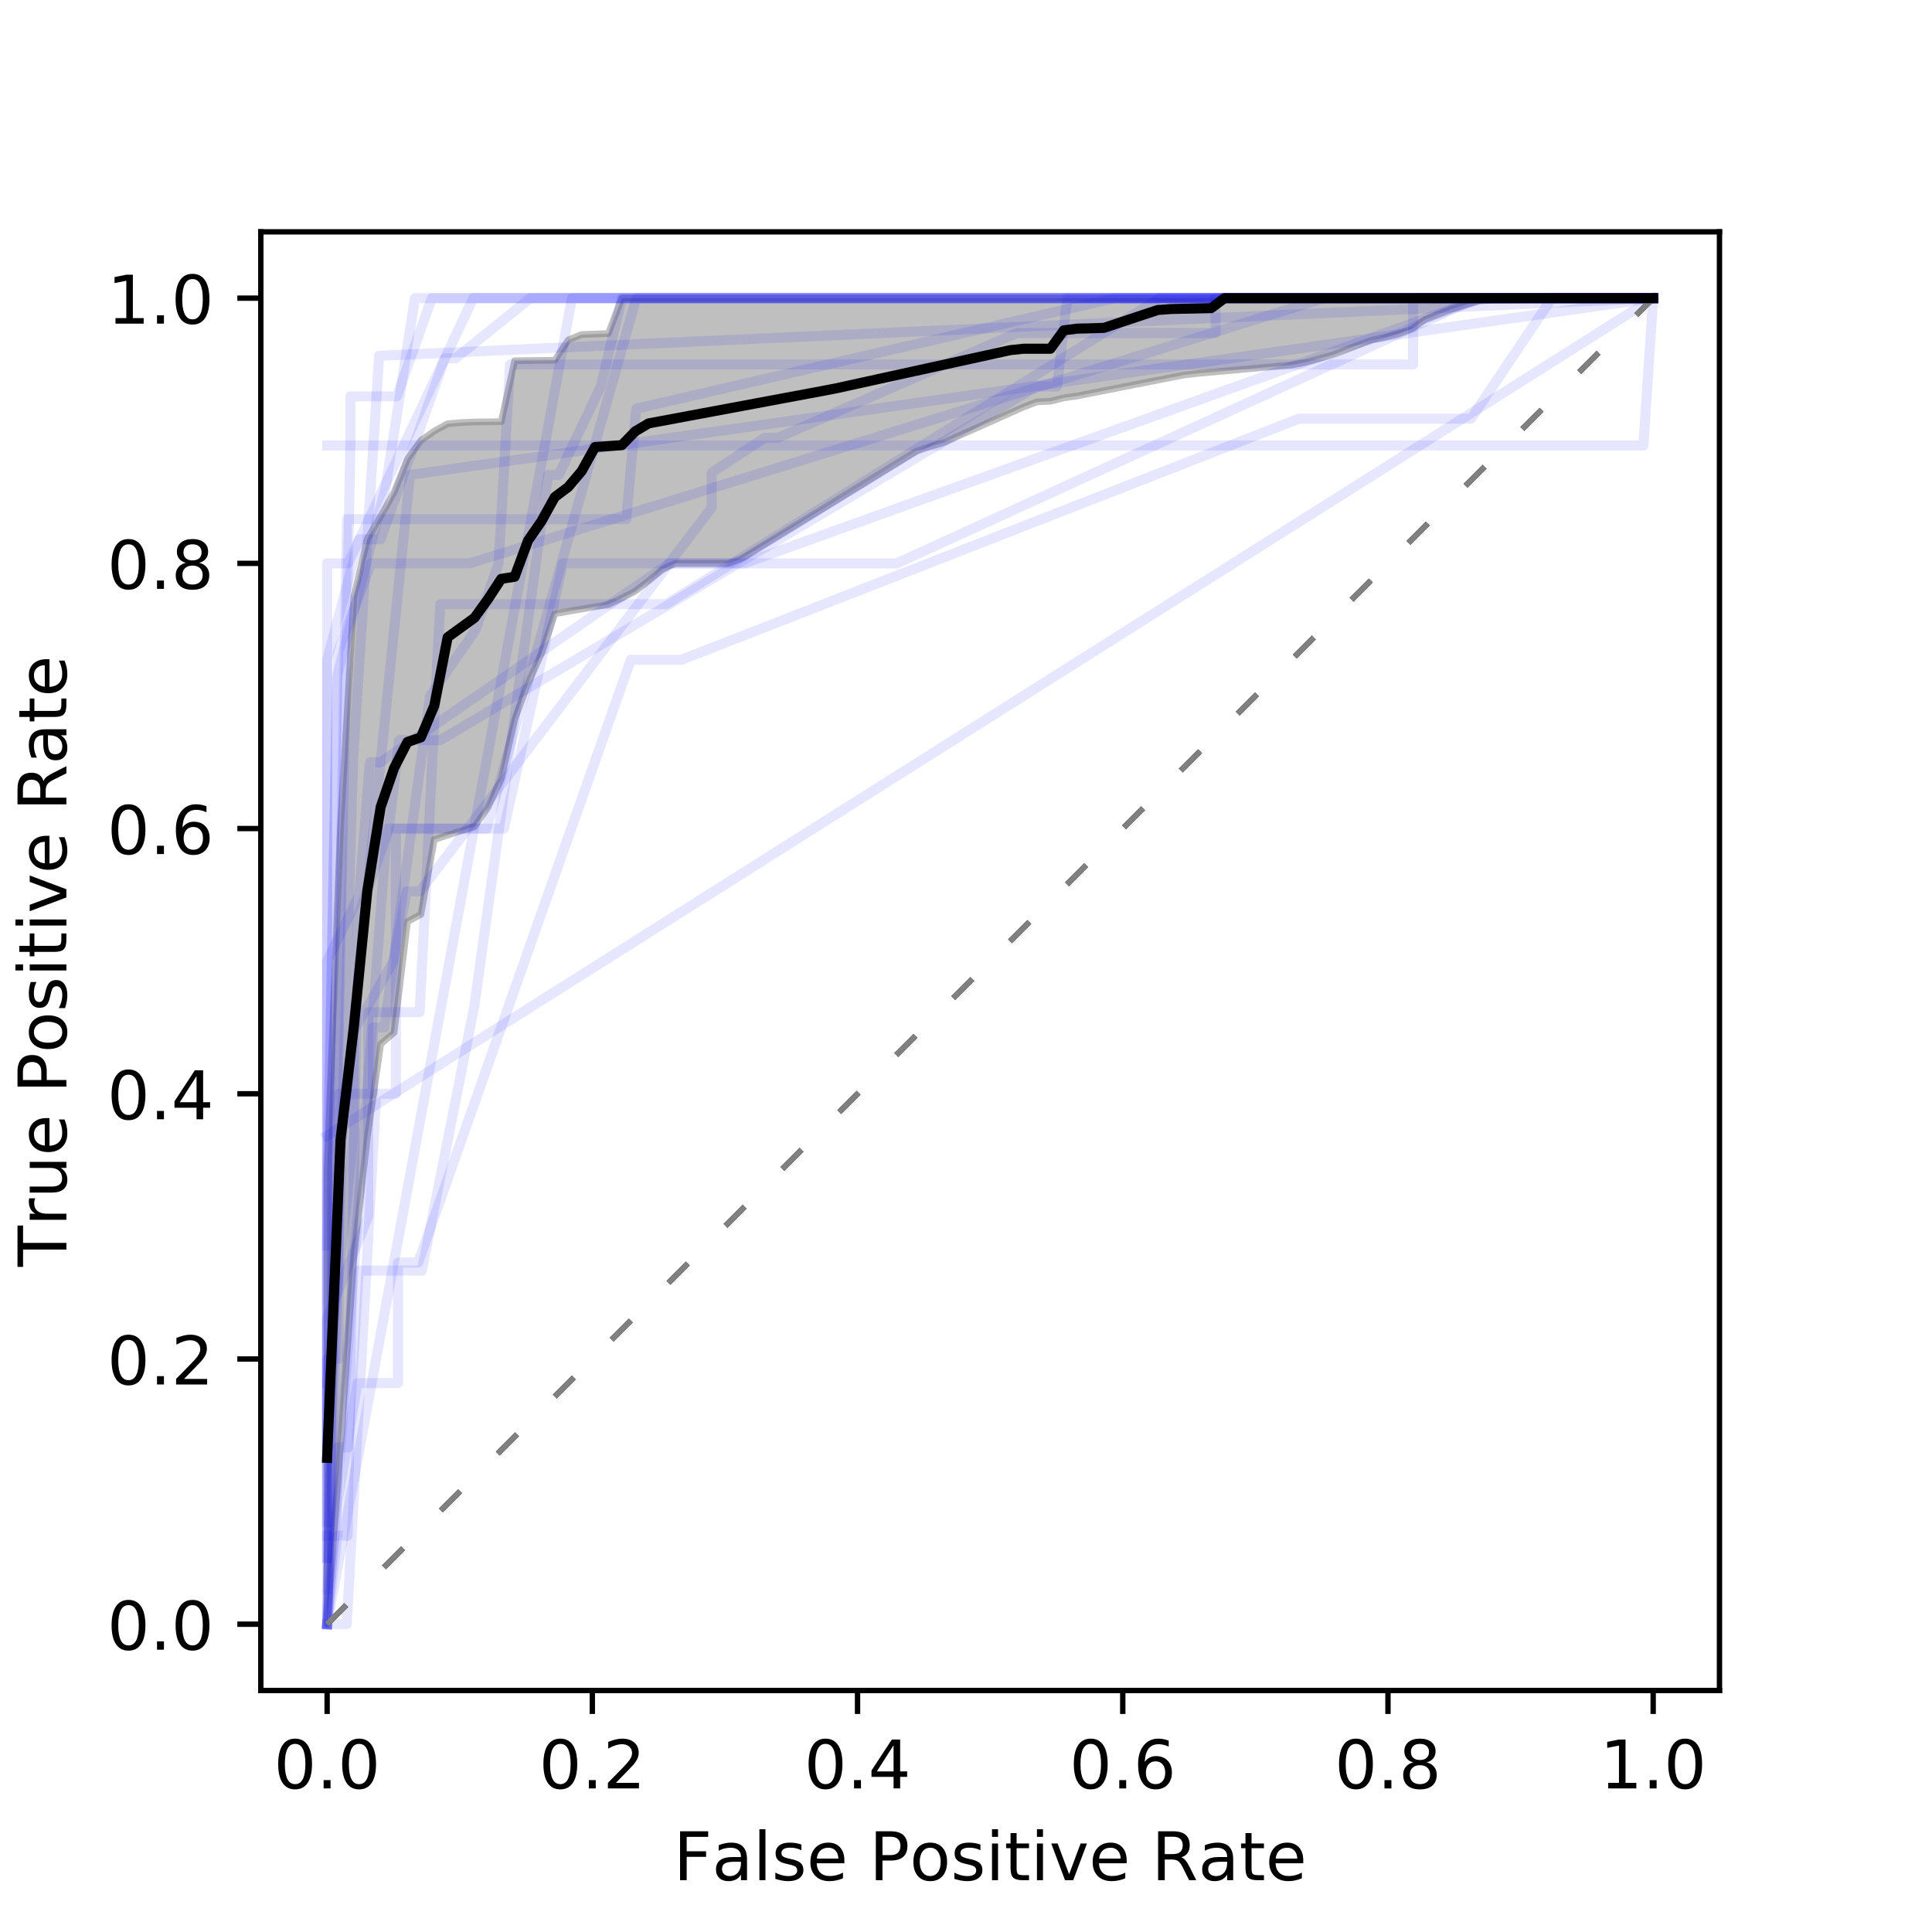 <?xml version="1.0" encoding="utf-8" standalone="no"?>
<!DOCTYPE svg PUBLIC "-//W3C//DTD SVG 1.1//EN"
  "http://www.w3.org/Graphics/SVG/1.1/DTD/svg11.dtd">
<!-- Created with matplotlib (http://matplotlib.org/) -->
<svg height="288pt" version="1.1" viewBox="0 0 288 288" width="288pt" xmlns="http://www.w3.org/2000/svg" xmlns:xlink="http://www.w3.org/1999/xlink">
 <defs>
  <style type="text/css">
*{stroke-linecap:butt;stroke-linejoin:round;}
  </style>
 </defs>
 <g id="figure_1">
  <g id="patch_1">
   <path d="M 0 288 
L 288 288 
L 288 0 
L 0 0 
z
" style="fill:#ffffff;"/>
  </g>
  <g id="axes_1">
   <g id="patch_2">
    <path d="M 38.88 252 
L 256.32 252 
L 256.32 34.56 
L 38.88 34.56 
z
" style="fill:#ffffff;"/>
   </g>
   <g id="PolyCollection_1">
    <defs>
     <path d="M 48.764 -113.509 
L 48.764 -45.884 
L 50.76 -72.39 
L 52.757 -100.804 
L 54.754 -118.46 
L 56.75 -132.365 
L 58.747 -134.092 
L 60.744 -150.622 
L 62.74 -151.682 
L 64.737 -162.849 
L 66.734 -163.506 
L 68.731 -164.163 
L 70.727 -164.762 
L 72.724 -167.614 
L 74.721 -171.924 
L 76.717 -180.767 
L 78.714 -186.136 
L 80.711 -190.577 
L 82.707 -196.521 
L 84.704 -196.864 
L 86.701 -197.208 
L 88.698 -197.552 
L 90.694 -197.896 
L 92.691 -198.841 
L 94.688 -199.872 
L 96.684 -201.412 
L 98.681 -203.1 
L 100.678 -204.022 
L 102.674 -204.022 
L 104.671 -204.022 
L 106.668 -204.022 
L 108.664 -204.022 
L 110.661 -204.82 
L 112.658 -206.045 
L 114.655 -207.269 
L 116.651 -208.494 
L 118.648 -209.719 
L 120.645 -210.944 
L 122.641 -212.169 
L 124.638 -213.393 
L 126.635 -214.618 
L 128.631 -215.843 
L 130.628 -217.068 
L 132.625 -218.293 
L 134.621 -219.518 
L 136.618 -220.742 
L 138.615 -221.434 
L 140.612 -222.006 
L 142.608 -222.894 
L 144.605 -223.782 
L 146.602 -224.67 
L 148.598 -225.559 
L 150.595 -226.447 
L 152.592 -227.335 
L 154.588 -228.097 
L 156.585 -228.182 
L 158.582 -228.694 
L 160.579 -228.975 
L 162.575 -229.368 
L 164.572 -229.76 
L 166.569 -230.152 
L 168.565 -230.545 
L 170.562 -230.937 
L 172.559 -231.33 
L 174.555 -231.722 
L 176.552 -232.114 
L 178.549 -232.335 
L 180.545 -232.515 
L 182.542 -232.694 
L 184.539 -232.874 
L 186.536 -233.053 
L 188.532 -233.233 
L 190.529 -233.412 
L 192.526 -233.591 
L 194.522 -233.967 
L 196.519 -234.505 
L 198.516 -235.047 
L 200.512 -235.814 
L 202.509 -236.58 
L 204.506 -237.302 
L 206.502 -237.743 
L 208.499 -238.233 
L 210.496 -238.989 
L 212.493 -240.414 
L 214.489 -241.18 
L 216.486 -241.947 
L 218.483 -242.58 
L 220.479 -243.141 
L 222.476 -243.285 
L 224.473 -243.308 
L 226.469 -243.33 
L 228.466 -243.353 
L 230.463 -243.376 
L 232.46 -243.556 
L 234.456 -243.556 
L 236.453 -243.556 
L 238.45 -243.556 
L 240.446 -243.556 
L 242.443 -243.556 
L 244.44 -243.556 
L 246.436 -243.556 
L 246.436 -243.556 
L 246.436 -243.556 
L 244.44 -243.556 
L 242.443 -243.556 
L 240.446 -243.556 
L 238.45 -243.556 
L 236.453 -243.556 
L 234.456 -243.556 
L 232.46 -243.556 
L 230.463 -243.556 
L 228.466 -243.556 
L 226.469 -243.556 
L 224.473 -243.556 
L 222.476 -243.556 
L 220.479 -243.556 
L 218.483 -243.556 
L 216.486 -243.556 
L 214.489 -243.556 
L 212.493 -243.556 
L 210.496 -243.556 
L 208.499 -243.556 
L 206.502 -243.556 
L 204.506 -243.556 
L 202.509 -243.556 
L 200.512 -243.556 
L 198.516 -243.556 
L 196.519 -243.556 
L 194.522 -243.556 
L 192.526 -243.556 
L 190.529 -243.556 
L 188.532 -243.556 
L 186.536 -243.556 
L 184.539 -243.556 
L 182.542 -243.556 
L 180.545 -243.556 
L 178.549 -243.556 
L 176.552 -243.556 
L 174.555 -243.556 
L 172.559 -243.556 
L 170.562 -243.556 
L 168.565 -243.556 
L 166.569 -243.556 
L 164.572 -243.556 
L 162.575 -243.556 
L 160.579 -243.556 
L 158.582 -243.556 
L 156.585 -243.556 
L 154.588 -243.556 
L 152.592 -243.556 
L 150.595 -243.556 
L 148.598 -243.556 
L 146.602 -243.556 
L 144.605 -243.556 
L 142.608 -243.556 
L 140.612 -243.556 
L 138.615 -243.556 
L 136.618 -243.556 
L 134.621 -243.556 
L 132.625 -243.556 
L 130.628 -243.556 
L 128.631 -243.556 
L 126.635 -243.556 
L 124.638 -243.556 
L 122.641 -243.556 
L 120.645 -243.556 
L 118.648 -243.556 
L 116.651 -243.556 
L 114.655 -243.556 
L 112.658 -243.556 
L 110.661 -243.556 
L 108.664 -243.556 
L 106.668 -243.556 
L 104.671 -243.556 
L 102.674 -243.556 
L 100.678 -243.556 
L 98.681 -243.556 
L 96.684 -243.556 
L 94.688 -243.556 
L 92.691 -243.556 
L 90.694 -238.271 
L 88.698 -238.203 
L 86.701 -238.135 
L 84.704 -237.318 
L 82.707 -234.291 
L 80.711 -234.269 
L 78.714 -234.246 
L 76.717 -234.224 
L 74.721 -225.141 
L 72.724 -225.118 
L 70.727 -225.096 
L 68.731 -225.006 
L 66.734 -224.837 
L 64.737 -223.737 
L 62.74 -222.33 
L 60.744 -219.585 
L 58.747 -214.607 
L 56.75 -211.074 
L 54.754 -207.616 
L 52.757 -199.054 
L 50.76 -164.698 
L 48.764 -113.509 
z
" id="m5491e2207c" style="stroke:#808080;stroke-opacity:0.5;"/>
    </defs>
    <g clip-path="url(#p8bff5194d4)">
     <use style="fill:#808080;fill-opacity:0.5;stroke:#808080;stroke-opacity:0.5;" x="0" xlink:href="#m5491e2207c" y="288"/>
    </g>
   </g>
   <g id="matplotlib.axis_1">
    <g id="xtick_1">
     <g id="line2d_1">
      <defs>
       <path d="M 0 0 
L 0 3.5 
" id="m0f62bd0a2a" style="stroke:#000000;stroke-width:0.8;"/>
      </defs>
      <g>
       <use style="stroke:#000000;stroke-width:0.8;" x="48.764" xlink:href="#m0f62bd0a2a" y="252"/>
      </g>
     </g>
     <g id="text_1">
      <!-- 0.0 -->
      <defs>
       <path d="M 31.781 66.406 
Q 24.172 66.406 20.328 58.906 
Q 16.5 51.422 16.5 36.375 
Q 16.5 21.391 20.328 13.891 
Q 24.172 6.391 31.781 6.391 
Q 39.453 6.391 43.281 13.891 
Q 47.125 21.391 47.125 36.375 
Q 47.125 51.422 43.281 58.906 
Q 39.453 66.406 31.781 66.406 
z
M 31.781 74.219 
Q 44.047 74.219 50.516 64.516 
Q 56.984 54.828 56.984 36.375 
Q 56.984 17.969 50.516 8.266 
Q 44.047 -1.422 31.781 -1.422 
Q 19.531 -1.422 13.062 8.266 
Q 6.594 17.969 6.594 36.375 
Q 6.594 54.828 13.062 64.516 
Q 19.531 74.219 31.781 74.219 
z
" id="DejaVuSans-30"/>
       <path d="M 10.688 12.406 
L 21 12.406 
L 21 0 
L 10.688 0 
z
" id="DejaVuSans-2e"/>
      </defs>
      <g transform="translate(40.812 266.598)scale(0.1 -0.1)">
       <use xlink:href="#DejaVuSans-30"/>
       <use x="63.623" xlink:href="#DejaVuSans-2e"/>
       <use x="95.41" xlink:href="#DejaVuSans-30"/>
      </g>
     </g>
    </g>
    <g id="xtick_2">
     <g id="line2d_2">
      <g>
       <use style="stroke:#000000;stroke-width:0.8;" x="88.298" xlink:href="#m0f62bd0a2a" y="252"/>
      </g>
     </g>
     <g id="text_2">
      <!-- 0.2 -->
      <defs>
       <path d="M 19.188 8.297 
L 53.609 8.297 
L 53.609 0 
L 7.328 0 
L 7.328 8.297 
Q 12.938 14.109 22.625 23.891 
Q 32.328 33.688 34.812 36.531 
Q 39.547 41.844 41.422 45.531 
Q 43.312 49.219 43.312 52.781 
Q 43.312 58.594 39.234 62.25 
Q 35.156 65.922 28.609 65.922 
Q 23.969 65.922 18.812 64.312 
Q 13.672 62.703 7.812 59.422 
L 7.812 69.391 
Q 13.766 71.781 18.938 73 
Q 24.125 74.219 28.422 74.219 
Q 39.75 74.219 46.484 68.547 
Q 53.219 62.891 53.219 53.422 
Q 53.219 48.922 51.531 44.891 
Q 49.859 40.875 45.406 35.406 
Q 44.188 33.984 37.641 27.219 
Q 31.109 20.453 19.188 8.297 
z
" id="DejaVuSans-32"/>
      </defs>
      <g transform="translate(80.347 266.598)scale(0.1 -0.1)">
       <use xlink:href="#DejaVuSans-30"/>
       <use x="63.623" xlink:href="#DejaVuSans-2e"/>
       <use x="95.41" xlink:href="#DejaVuSans-32"/>
      </g>
     </g>
    </g>
    <g id="xtick_3">
     <g id="line2d_3">
      <g>
       <use style="stroke:#000000;stroke-width:0.8;" x="127.833" xlink:href="#m0f62bd0a2a" y="252"/>
      </g>
     </g>
     <g id="text_3">
      <!-- 0.4 -->
      <defs>
       <path d="M 37.797 64.312 
L 12.891 25.391 
L 37.797 25.391 
z
M 35.203 72.906 
L 47.609 72.906 
L 47.609 25.391 
L 58.016 25.391 
L 58.016 17.188 
L 47.609 17.188 
L 47.609 0 
L 37.797 0 
L 37.797 17.188 
L 4.891 17.188 
L 4.891 26.703 
z
" id="DejaVuSans-34"/>
      </defs>
      <g transform="translate(119.881 266.598)scale(0.1 -0.1)">
       <use xlink:href="#DejaVuSans-30"/>
       <use x="63.623" xlink:href="#DejaVuSans-2e"/>
       <use x="95.41" xlink:href="#DejaVuSans-34"/>
      </g>
     </g>
    </g>
    <g id="xtick_4">
     <g id="line2d_4">
      <g>
       <use style="stroke:#000000;stroke-width:0.8;" x="167.367" xlink:href="#m0f62bd0a2a" y="252"/>
      </g>
     </g>
     <g id="text_4">
      <!-- 0.6 -->
      <defs>
       <path d="M 33.016 40.375 
Q 26.375 40.375 22.484 35.828 
Q 18.609 31.297 18.609 23.391 
Q 18.609 15.531 22.484 10.953 
Q 26.375 6.391 33.016 6.391 
Q 39.656 6.391 43.531 10.953 
Q 47.406 15.531 47.406 23.391 
Q 47.406 31.297 43.531 35.828 
Q 39.656 40.375 33.016 40.375 
z
M 52.594 71.297 
L 52.594 62.312 
Q 48.875 64.062 45.094 64.984 
Q 41.312 65.922 37.594 65.922 
Q 27.828 65.922 22.672 59.328 
Q 17.531 52.734 16.797 39.406 
Q 19.672 43.656 24.016 45.922 
Q 28.375 48.188 33.594 48.188 
Q 44.578 48.188 50.953 41.516 
Q 57.328 34.859 57.328 23.391 
Q 57.328 12.156 50.688 5.359 
Q 44.047 -1.422 33.016 -1.422 
Q 20.359 -1.422 13.672 8.266 
Q 6.984 17.969 6.984 36.375 
Q 6.984 53.656 15.188 63.938 
Q 23.391 74.219 37.203 74.219 
Q 40.922 74.219 44.703 73.484 
Q 48.484 72.75 52.594 71.297 
z
" id="DejaVuSans-36"/>
      </defs>
      <g transform="translate(159.416 266.598)scale(0.1 -0.1)">
       <use xlink:href="#DejaVuSans-30"/>
       <use x="63.623" xlink:href="#DejaVuSans-2e"/>
       <use x="95.41" xlink:href="#DejaVuSans-36"/>
      </g>
     </g>
    </g>
    <g id="xtick_5">
     <g id="line2d_5">
      <g>
       <use style="stroke:#000000;stroke-width:0.8;" x="206.902" xlink:href="#m0f62bd0a2a" y="252"/>
      </g>
     </g>
     <g id="text_5">
      <!-- 0.8 -->
      <defs>
       <path d="M 31.781 34.625 
Q 24.75 34.625 20.719 30.859 
Q 16.703 27.094 16.703 20.516 
Q 16.703 13.922 20.719 10.156 
Q 24.75 6.391 31.781 6.391 
Q 38.812 6.391 42.859 10.172 
Q 46.922 13.969 46.922 20.516 
Q 46.922 27.094 42.891 30.859 
Q 38.875 34.625 31.781 34.625 
z
M 21.922 38.812 
Q 15.578 40.375 12.031 44.719 
Q 8.5 49.078 8.5 55.328 
Q 8.5 64.062 14.719 69.141 
Q 20.953 74.219 31.781 74.219 
Q 42.672 74.219 48.875 69.141 
Q 55.078 64.062 55.078 55.328 
Q 55.078 49.078 51.531 44.719 
Q 48 40.375 41.703 38.812 
Q 48.828 37.156 52.797 32.312 
Q 56.781 27.484 56.781 20.516 
Q 56.781 9.906 50.312 4.234 
Q 43.844 -1.422 31.781 -1.422 
Q 19.734 -1.422 13.25 4.234 
Q 6.781 9.906 6.781 20.516 
Q 6.781 27.484 10.781 32.312 
Q 14.797 37.156 21.922 38.812 
z
M 18.312 54.391 
Q 18.312 48.734 21.844 45.562 
Q 25.391 42.391 31.781 42.391 
Q 38.141 42.391 41.719 45.562 
Q 45.312 48.734 45.312 54.391 
Q 45.312 60.062 41.719 63.234 
Q 38.141 66.406 31.781 66.406 
Q 25.391 66.406 21.844 63.234 
Q 18.312 60.062 18.312 54.391 
z
" id="DejaVuSans-38"/>
      </defs>
      <g transform="translate(198.95 266.598)scale(0.1 -0.1)">
       <use xlink:href="#DejaVuSans-30"/>
       <use x="63.623" xlink:href="#DejaVuSans-2e"/>
       <use x="95.41" xlink:href="#DejaVuSans-38"/>
      </g>
     </g>
    </g>
    <g id="xtick_6">
     <g id="line2d_6">
      <g>
       <use style="stroke:#000000;stroke-width:0.8;" x="246.436" xlink:href="#m0f62bd0a2a" y="252"/>
      </g>
     </g>
     <g id="text_6">
      <!-- 1.0 -->
      <defs>
       <path d="M 12.406 8.297 
L 28.516 8.297 
L 28.516 63.922 
L 10.984 60.406 
L 10.984 69.391 
L 28.422 72.906 
L 38.281 72.906 
L 38.281 8.297 
L 54.391 8.297 
L 54.391 0 
L 12.406 0 
z
" id="DejaVuSans-31"/>
      </defs>
      <g transform="translate(238.485 266.598)scale(0.1 -0.1)">
       <use xlink:href="#DejaVuSans-31"/>
       <use x="63.623" xlink:href="#DejaVuSans-2e"/>
       <use x="95.41" xlink:href="#DejaVuSans-30"/>
      </g>
     </g>
    </g>
    <g id="text_7">
     <!-- False Positive Rate -->
     <defs>
      <path d="M 9.812 72.906 
L 51.703 72.906 
L 51.703 64.594 
L 19.672 64.594 
L 19.672 43.109 
L 48.578 43.109 
L 48.578 34.812 
L 19.672 34.812 
L 19.672 0 
L 9.812 0 
z
" id="DejaVuSans-46"/>
      <path d="M 34.281 27.484 
Q 23.391 27.484 19.188 25 
Q 14.984 22.516 14.984 16.5 
Q 14.984 11.719 18.141 8.906 
Q 21.297 6.109 26.703 6.109 
Q 34.188 6.109 38.703 11.406 
Q 43.219 16.703 43.219 25.484 
L 43.219 27.484 
z
M 52.203 31.203 
L 52.203 0 
L 43.219 0 
L 43.219 8.297 
Q 40.141 3.328 35.547 0.953 
Q 30.953 -1.422 24.312 -1.422 
Q 15.922 -1.422 10.953 3.297 
Q 6 8.016 6 15.922 
Q 6 25.141 12.172 29.828 
Q 18.359 34.516 30.609 34.516 
L 43.219 34.516 
L 43.219 35.406 
Q 43.219 41.609 39.141 45 
Q 35.062 48.391 27.688 48.391 
Q 23 48.391 18.547 47.266 
Q 14.109 46.141 10.016 43.891 
L 10.016 52.203 
Q 14.938 54.109 19.578 55.047 
Q 24.219 56 28.609 56 
Q 40.484 56 46.344 49.844 
Q 52.203 43.703 52.203 31.203 
z
" id="DejaVuSans-61"/>
      <path d="M 9.422 75.984 
L 18.406 75.984 
L 18.406 0 
L 9.422 0 
z
" id="DejaVuSans-6c"/>
      <path d="M 44.281 53.078 
L 44.281 44.578 
Q 40.484 46.531 36.375 47.5 
Q 32.281 48.484 27.875 48.484 
Q 21.188 48.484 17.844 46.438 
Q 14.5 44.391 14.5 40.281 
Q 14.5 37.156 16.891 35.375 
Q 19.281 33.594 26.516 31.984 
L 29.594 31.297 
Q 39.156 29.25 43.188 25.516 
Q 47.219 21.781 47.219 15.094 
Q 47.219 7.469 41.188 3.016 
Q 35.156 -1.422 24.609 -1.422 
Q 20.219 -1.422 15.453 -0.562 
Q 10.688 0.297 5.422 2 
L 5.422 11.281 
Q 10.406 8.688 15.234 7.391 
Q 20.062 6.109 24.812 6.109 
Q 31.156 6.109 34.562 8.281 
Q 37.984 10.453 37.984 14.406 
Q 37.984 18.062 35.516 20.016 
Q 33.062 21.969 24.703 23.781 
L 21.578 24.516 
Q 13.234 26.266 9.516 29.906 
Q 5.812 33.547 5.812 39.891 
Q 5.812 47.609 11.281 51.797 
Q 16.75 56 26.812 56 
Q 31.781 56 36.172 55.266 
Q 40.578 54.547 44.281 53.078 
z
" id="DejaVuSans-73"/>
      <path d="M 56.203 29.594 
L 56.203 25.203 
L 14.891 25.203 
Q 15.484 15.922 20.484 11.062 
Q 25.484 6.203 34.422 6.203 
Q 39.594 6.203 44.453 7.469 
Q 49.312 8.734 54.109 11.281 
L 54.109 2.781 
Q 49.266 0.734 44.188 -0.344 
Q 39.109 -1.422 33.891 -1.422 
Q 20.797 -1.422 13.156 6.188 
Q 5.516 13.812 5.516 26.812 
Q 5.516 40.234 12.766 48.109 
Q 20.016 56 32.328 56 
Q 43.359 56 49.781 48.891 
Q 56.203 41.797 56.203 29.594 
z
M 47.219 32.234 
Q 47.125 39.594 43.094 43.984 
Q 39.062 48.391 32.422 48.391 
Q 24.906 48.391 20.391 44.141 
Q 15.875 39.891 15.188 32.172 
z
" id="DejaVuSans-65"/>
      <path id="DejaVuSans-20"/>
      <path d="M 19.672 64.797 
L 19.672 37.406 
L 32.078 37.406 
Q 38.969 37.406 42.719 40.969 
Q 46.484 44.531 46.484 51.125 
Q 46.484 57.672 42.719 61.234 
Q 38.969 64.797 32.078 64.797 
z
M 9.812 72.906 
L 32.078 72.906 
Q 44.344 72.906 50.609 67.359 
Q 56.891 61.812 56.891 51.125 
Q 56.891 40.328 50.609 34.812 
Q 44.344 29.297 32.078 29.297 
L 19.672 29.297 
L 19.672 0 
L 9.812 0 
z
" id="DejaVuSans-50"/>
      <path d="M 30.609 48.391 
Q 23.391 48.391 19.188 42.75 
Q 14.984 37.109 14.984 27.297 
Q 14.984 17.484 19.156 11.844 
Q 23.344 6.203 30.609 6.203 
Q 37.797 6.203 41.984 11.859 
Q 46.188 17.531 46.188 27.297 
Q 46.188 37.016 41.984 42.703 
Q 37.797 48.391 30.609 48.391 
z
M 30.609 56 
Q 42.328 56 49.016 48.375 
Q 55.719 40.766 55.719 27.297 
Q 55.719 13.875 49.016 6.219 
Q 42.328 -1.422 30.609 -1.422 
Q 18.844 -1.422 12.172 6.219 
Q 5.516 13.875 5.516 27.297 
Q 5.516 40.766 12.172 48.375 
Q 18.844 56 30.609 56 
z
" id="DejaVuSans-6f"/>
      <path d="M 9.422 54.688 
L 18.406 54.688 
L 18.406 0 
L 9.422 0 
z
M 9.422 75.984 
L 18.406 75.984 
L 18.406 64.594 
L 9.422 64.594 
z
" id="DejaVuSans-69"/>
      <path d="M 18.312 70.219 
L 18.312 54.688 
L 36.812 54.688 
L 36.812 47.703 
L 18.312 47.703 
L 18.312 18.016 
Q 18.312 11.328 20.141 9.422 
Q 21.969 7.516 27.594 7.516 
L 36.812 7.516 
L 36.812 0 
L 27.594 0 
Q 17.188 0 13.234 3.875 
Q 9.281 7.766 9.281 18.016 
L 9.281 47.703 
L 2.688 47.703 
L 2.688 54.688 
L 9.281 54.688 
L 9.281 70.219 
z
" id="DejaVuSans-74"/>
      <path d="M 2.984 54.688 
L 12.5 54.688 
L 29.594 8.797 
L 46.688 54.688 
L 56.203 54.688 
L 35.688 0 
L 23.484 0 
z
" id="DejaVuSans-76"/>
      <path d="M 44.391 34.188 
Q 47.562 33.109 50.562 29.594 
Q 53.562 26.078 56.594 19.922 
L 66.609 0 
L 56 0 
L 46.688 18.703 
Q 43.062 26.031 39.672 28.422 
Q 36.281 30.812 30.422 30.812 
L 19.672 30.812 
L 19.672 0 
L 9.812 0 
L 9.812 72.906 
L 32.078 72.906 
Q 44.578 72.906 50.734 67.672 
Q 56.891 62.453 56.891 51.906 
Q 56.891 45.016 53.688 40.469 
Q 50.484 35.938 44.391 34.188 
z
M 19.672 64.797 
L 19.672 38.922 
L 32.078 38.922 
Q 39.203 38.922 42.844 42.219 
Q 46.484 45.516 46.484 51.906 
Q 46.484 58.297 42.844 61.547 
Q 39.203 64.797 32.078 64.797 
z
" id="DejaVuSans-52"/>
     </defs>
     <g transform="translate(100.395 280.277)scale(0.1 -0.1)">
      <use xlink:href="#DejaVuSans-46"/>
      <use x="57.379" xlink:href="#DejaVuSans-61"/>
      <use x="118.658" xlink:href="#DejaVuSans-6c"/>
      <use x="146.441" xlink:href="#DejaVuSans-73"/>
      <use x="198.541" xlink:href="#DejaVuSans-65"/>
      <use x="260.064" xlink:href="#DejaVuSans-20"/>
      <use x="291.852" xlink:href="#DejaVuSans-50"/>
      <use x="352.107" xlink:href="#DejaVuSans-6f"/>
      <use x="413.289" xlink:href="#DejaVuSans-73"/>
      <use x="465.389" xlink:href="#DejaVuSans-69"/>
      <use x="493.172" xlink:href="#DejaVuSans-74"/>
      <use x="532.381" xlink:href="#DejaVuSans-69"/>
      <use x="560.164" xlink:href="#DejaVuSans-76"/>
      <use x="619.344" xlink:href="#DejaVuSans-65"/>
      <use x="680.867" xlink:href="#DejaVuSans-20"/>
      <use x="712.654" xlink:href="#DejaVuSans-52"/>
      <use x="782.105" xlink:href="#DejaVuSans-61"/>
      <use x="843.385" xlink:href="#DejaVuSans-74"/>
      <use x="882.594" xlink:href="#DejaVuSans-65"/>
     </g>
    </g>
   </g>
   <g id="matplotlib.axis_2">
    <g id="ytick_1">
     <g id="line2d_7">
      <defs>
       <path d="M 0 0 
L -3.5 0 
" id="m22f425f49d" style="stroke:#000000;stroke-width:0.8;"/>
      </defs>
      <g>
       <use style="stroke:#000000;stroke-width:0.8;" x="38.88" xlink:href="#m22f425f49d" y="242.116"/>
      </g>
     </g>
     <g id="text_8">
      <!-- 0.0 -->
      <g transform="translate(15.977 245.916)scale(0.1 -0.1)">
       <use xlink:href="#DejaVuSans-30"/>
       <use x="63.623" xlink:href="#DejaVuSans-2e"/>
       <use x="95.41" xlink:href="#DejaVuSans-30"/>
      </g>
     </g>
    </g>
    <g id="ytick_2">
     <g id="line2d_8">
      <g>
       <use style="stroke:#000000;stroke-width:0.8;" x="38.88" xlink:href="#m22f425f49d" y="202.582"/>
      </g>
     </g>
     <g id="text_9">
      <!-- 0.2 -->
      <g transform="translate(15.977 206.381)scale(0.1 -0.1)">
       <use xlink:href="#DejaVuSans-30"/>
       <use x="63.623" xlink:href="#DejaVuSans-2e"/>
       <use x="95.41" xlink:href="#DejaVuSans-32"/>
      </g>
     </g>
    </g>
    <g id="ytick_3">
     <g id="line2d_9">
      <g>
       <use style="stroke:#000000;stroke-width:0.8;" x="38.88" xlink:href="#m22f425f49d" y="163.047"/>
      </g>
     </g>
     <g id="text_10">
      <!-- 0.4 -->
      <g transform="translate(15.977 166.846)scale(0.1 -0.1)">
       <use xlink:href="#DejaVuSans-30"/>
       <use x="63.623" xlink:href="#DejaVuSans-2e"/>
       <use x="95.41" xlink:href="#DejaVuSans-34"/>
      </g>
     </g>
    </g>
    <g id="ytick_4">
     <g id="line2d_10">
      <g>
       <use style="stroke:#000000;stroke-width:0.8;" x="38.88" xlink:href="#m22f425f49d" y="123.513"/>
      </g>
     </g>
     <g id="text_11">
      <!-- 0.6 -->
      <g transform="translate(15.977 127.312)scale(0.1 -0.1)">
       <use xlink:href="#DejaVuSans-30"/>
       <use x="63.623" xlink:href="#DejaVuSans-2e"/>
       <use x="95.41" xlink:href="#DejaVuSans-36"/>
      </g>
     </g>
    </g>
    <g id="ytick_5">
     <g id="line2d_11">
      <g>
       <use style="stroke:#000000;stroke-width:0.8;" x="38.88" xlink:href="#m22f425f49d" y="83.978"/>
      </g>
     </g>
     <g id="text_12">
      <!-- 0.8 -->
      <g transform="translate(15.977 87.777)scale(0.1 -0.1)">
       <use xlink:href="#DejaVuSans-30"/>
       <use x="63.623" xlink:href="#DejaVuSans-2e"/>
       <use x="95.41" xlink:href="#DejaVuSans-38"/>
      </g>
     </g>
    </g>
    <g id="ytick_6">
     <g id="line2d_12">
      <g>
       <use style="stroke:#000000;stroke-width:0.8;" x="38.88" xlink:href="#m22f425f49d" y="44.444"/>
      </g>
     </g>
     <g id="text_13">
      <!-- 1.0 -->
      <g transform="translate(15.977 48.243)scale(0.1 -0.1)">
       <use xlink:href="#DejaVuSans-31"/>
       <use x="63.623" xlink:href="#DejaVuSans-2e"/>
       <use x="95.41" xlink:href="#DejaVuSans-30"/>
      </g>
     </g>
    </g>
    <g id="text_14">
     <!-- True Positive Rate -->
     <defs>
      <path d="M -0.297 72.906 
L 61.375 72.906 
L 61.375 64.594 
L 35.5 64.594 
L 35.5 0 
L 25.594 0 
L 25.594 64.594 
L -0.297 64.594 
z
" id="DejaVuSans-54"/>
      <path d="M 41.109 46.297 
Q 39.594 47.172 37.812 47.578 
Q 36.031 48 33.891 48 
Q 26.266 48 22.188 43.047 
Q 18.109 38.094 18.109 28.812 
L 18.109 0 
L 9.078 0 
L 9.078 54.688 
L 18.109 54.688 
L 18.109 46.188 
Q 20.953 51.172 25.484 53.578 
Q 30.031 56 36.531 56 
Q 37.453 56 38.578 55.875 
Q 39.703 55.766 41.062 55.516 
z
" id="DejaVuSans-72"/>
      <path d="M 8.5 21.578 
L 8.5 54.688 
L 17.484 54.688 
L 17.484 21.922 
Q 17.484 14.156 20.5 10.266 
Q 23.531 6.391 29.594 6.391 
Q 36.859 6.391 41.078 11.031 
Q 45.312 15.672 45.312 23.688 
L 45.312 54.688 
L 54.297 54.688 
L 54.297 0 
L 45.312 0 
L 45.312 8.406 
Q 42.047 3.422 37.719 1 
Q 33.406 -1.422 27.688 -1.422 
Q 18.266 -1.422 13.375 4.438 
Q 8.5 10.297 8.5 21.578 
z
M 31.109 56 
z
" id="DejaVuSans-75"/>
     </defs>
     <g transform="translate(9.897 188.826)rotate(-90)scale(0.1 -0.1)">
      <use xlink:href="#DejaVuSans-54"/>
      <use x="60.865" xlink:href="#DejaVuSans-72"/>
      <use x="101.979" xlink:href="#DejaVuSans-75"/>
      <use x="165.357" xlink:href="#DejaVuSans-65"/>
      <use x="226.881" xlink:href="#DejaVuSans-20"/>
      <use x="258.668" xlink:href="#DejaVuSans-50"/>
      <use x="318.924" xlink:href="#DejaVuSans-6f"/>
      <use x="380.105" xlink:href="#DejaVuSans-73"/>
      <use x="432.205" xlink:href="#DejaVuSans-69"/>
      <use x="459.988" xlink:href="#DejaVuSans-74"/>
      <use x="499.197" xlink:href="#DejaVuSans-69"/>
      <use x="526.98" xlink:href="#DejaVuSans-76"/>
      <use x="586.16" xlink:href="#DejaVuSans-65"/>
      <use x="647.684" xlink:href="#DejaVuSans-20"/>
      <use x="679.471" xlink:href="#DejaVuSans-52"/>
      <use x="748.922" xlink:href="#DejaVuSans-61"/>
      <use x="810.201" xlink:href="#DejaVuSans-74"/>
      <use x="849.41" xlink:href="#DejaVuSans-65"/>
     </g>
    </g>
   </g>
   <g id="line2d_13">
    <path clip-path="url(#p8bff5194d4)" d="M 48.764 232.233 
L 48.764 202.582 
L 50.468 202.582 
L 50.468 192.698 
L 50.468 182.815 
L 50.468 163.047 
L 52.172 163.047 
L 55.58 163.047 
L 55.58 153.164 
L 57.284 153.164 
L 64.1 103.745 
L 70.917 93.862 
L 74.325 83.978 
L 76.029 54.327 
L 77.733 54.327 
L 84.549 54.327 
L 168.049 54.327 
L 173.161 54.327 
L 174.865 54.327 
L 179.977 54.327 
L 208.947 54.327 
L 210.651 54.327 
L 210.651 44.444 
L 212.355 44.444 
L 225.987 44.444 
L 227.692 44.444 
L 246.436 44.444 
" style="fill:none;stroke:#0000ff;stroke-linecap:square;stroke-opacity:0.1;stroke-width:1.5;"/>
   </g>
   <g id="line2d_14">
    <path clip-path="url(#p8bff5194d4)" d="M 48.764 242.116 
L 246.436 44.444 
" style="fill:none;stroke:#808080;stroke-dasharray:4,8;stroke-dashoffset:0;stroke-width:0.8;"/>
   </g>
   <g id="line2d_15">
    <path clip-path="url(#p8bff5194d4)" d="M 48.764 242.116 
L 52.232 66.407 
L 52.232 59.086 
L 59.167 59.086 
L 64.369 44.444 
L 67.837 44.444 
L 246.436 44.444 
" style="fill:none;stroke:#0000ff;stroke-linecap:square;stroke-opacity:0.1;stroke-width:1.5;"/>
   </g>
   <g id="line2d_16">
    <path clip-path="url(#p8bff5194d4)" d="M 48.764 242.116 
L 246.436 44.444 
" style="fill:none;stroke:#808080;stroke-dasharray:4,8;stroke-dashoffset:0;stroke-width:0.8;"/>
   </g>
   <g id="line2d_17">
    <path clip-path="url(#p8bff5194d4)" d="M 48.764 242.116 
L 50.308 176.225 
L 61.118 70.8 
L 246.436 44.444 
" style="fill:none;stroke:#0000ff;stroke-linecap:square;stroke-opacity:0.1;stroke-width:1.5;"/>
   </g>
   <g id="line2d_18">
    <path clip-path="url(#p8bff5194d4)" d="M 48.764 242.116 
L 246.436 44.444 
" style="fill:none;stroke:#808080;stroke-dasharray:4,8;stroke-dashoffset:0;stroke-width:0.8;"/>
   </g>
   <g id="line2d_19">
    <path clip-path="url(#p8bff5194d4)" d="M 48.764 242.116 
L 52.64 113.199 
L 56.516 53.038 
L 246.436 44.444 
" style="fill:none;stroke:#0000ff;stroke-linecap:square;stroke-opacity:0.1;stroke-width:1.5;"/>
   </g>
   <g id="line2d_20">
    <path clip-path="url(#p8bff5194d4)" d="M 48.764 242.116 
L 246.436 44.444 
" style="fill:none;stroke:#808080;stroke-dasharray:4,8;stroke-dashoffset:0;stroke-width:0.8;"/>
   </g>
   <g id="line2d_21">
    <path clip-path="url(#p8bff5194d4)" d="M 48.764 206.176 
L 48.764 197.191 
L 48.764 188.206 
L 48.764 179.22 
L 48.764 161.25 
L 48.764 134.295 
L 48.764 116.325 
L 48.764 107.34 
L 48.764 98.354 
L 53.546 80.384 
L 56.734 80.384 
L 59.923 71.399 
L 66.299 53.429 
L 67.893 53.429 
L 79.052 44.444 
L 87.023 44.444 
L 246.436 44.444 
" style="fill:none;stroke:#0000ff;stroke-linecap:square;stroke-opacity:0.1;stroke-width:1.5;"/>
   </g>
   <g id="line2d_22">
    <path clip-path="url(#p8bff5194d4)" d="M 48.764 242.116 
L 246.436 44.444 
" style="fill:none;stroke:#808080;stroke-dasharray:4,8;stroke-dashoffset:0;stroke-width:0.8;"/>
   </g>
   <g id="line2d_23">
    <path clip-path="url(#p8bff5194d4)" d="M 48.764 185.638 
L 50.217 100.922 
L 57.484 72.683 
L 61.845 44.444 
L 83.647 44.444 
L 246.436 44.444 
" style="fill:none;stroke:#0000ff;stroke-linecap:square;stroke-opacity:0.1;stroke-width:1.5;"/>
   </g>
   <g id="line2d_24">
    <path clip-path="url(#p8bff5194d4)" d="M 48.764 242.116 
L 246.436 44.444 
" style="fill:none;stroke:#808080;stroke-dasharray:4,8;stroke-dashoffset:0;stroke-width:0.8;"/>
   </g>
   <g id="line2d_25">
    <path clip-path="url(#p8bff5194d4)" d="M 48.764 215.76 
L 48.764 83.978 
L 51.877 83.978 
L 70.554 44.444 
L 241.767 44.444 
L 246.436 44.444 
" style="fill:none;stroke:#0000ff;stroke-linecap:square;stroke-opacity:0.1;stroke-width:1.5;"/>
   </g>
   <g id="line2d_26">
    <path clip-path="url(#p8bff5194d4)" d="M 48.764 242.116 
L 246.436 44.444 
" style="fill:none;stroke:#808080;stroke-dasharray:4,8;stroke-dashoffset:0;stroke-width:0.8;"/>
   </g>
   <g id="line2d_27">
    <path clip-path="url(#p8bff5194d4)" d="M 48.764 66.407 
L 244.972 66.407 
L 246.436 44.444 
" style="fill:none;stroke:#0000ff;stroke-linecap:square;stroke-opacity:0.1;stroke-width:1.5;"/>
   </g>
   <g id="line2d_28">
    <path clip-path="url(#p8bff5194d4)" d="M 48.764 242.116 
L 246.436 44.444 
" style="fill:none;stroke:#808080;stroke-dasharray:4,8;stroke-dashoffset:0;stroke-width:0.8;"/>
   </g>
   <g id="line2d_29">
    <path clip-path="url(#p8bff5194d4)" d="M 48.764 232.233 
L 48.764 212.465 
L 48.764 202.582 
L 48.764 192.698 
L 48.764 143.28 
L 53.546 133.396 
L 55.14 113.629 
L 56.734 113.629 
L 99.776 83.978 
L 110.935 83.978 
L 220.93 44.444 
L 222.524 44.444 
L 225.713 44.444 
L 227.307 44.444 
L 230.495 44.444 
L 235.277 44.444 
L 236.872 44.444 
L 246.436 44.444 
" style="fill:none;stroke:#0000ff;stroke-linecap:square;stroke-opacity:0.1;stroke-width:1.5;"/>
   </g>
   <g id="line2d_30">
    <path clip-path="url(#p8bff5194d4)" d="M 48.764 242.116 
L 246.436 44.444 
" style="fill:none;stroke:#808080;stroke-dasharray:4,8;stroke-dashoffset:0;stroke-width:0.8;"/>
   </g>
   <g id="line2d_31">
    <path clip-path="url(#p8bff5194d4)" d="M 48.764 242.116 
L 50.273 224.146 
L 53.29 206.176 
L 59.326 206.176 
L 59.326 188.206 
L 62.344 188.206 
L 94.032 98.354 
L 101.577 98.354 
L 193.623 62.414 
L 195.132 62.414 
L 196.641 62.414 
L 198.15 62.414 
L 202.677 62.414 
L 207.204 62.414 
L 210.222 62.414 
L 219.275 62.414 
L 231.347 44.444 
L 240.401 44.444 
L 241.91 44.444 
L 246.436 44.444 
" style="fill:none;stroke:#0000ff;stroke-linecap:square;stroke-opacity:0.1;stroke-width:1.5;"/>
   </g>
   <g id="line2d_32">
    <path clip-path="url(#p8bff5194d4)" d="M 48.764 242.116 
L 246.436 44.444 
" style="fill:none;stroke:#808080;stroke-dasharray:4,8;stroke-dashoffset:0;stroke-width:0.8;"/>
   </g>
   <g id="line2d_33">
    <path clip-path="url(#p8bff5194d4)" d="M 48.764 169.29 
L 246.436 44.444 
" style="fill:none;stroke:#0000ff;stroke-linecap:square;stroke-opacity:0.1;stroke-width:1.5;"/>
   </g>
   <g id="line2d_34">
    <path clip-path="url(#p8bff5194d4)" d="M 48.764 242.116 
L 246.436 44.444 
" style="fill:none;stroke:#808080;stroke-dasharray:4,8;stroke-dashoffset:0;stroke-width:0.8;"/>
   </g>
   <g id="line2d_35">
    <path clip-path="url(#p8bff5194d4)" d="M 48.764 215.76 
L 48.764 176.225 
L 50.397 97.156 
L 55.298 83.978 
L 58.566 83.978 
L 70.001 83.978 
L 197.427 44.444 
L 199.06 44.444 
L 212.13 44.444 
L 223.565 44.444 
L 246.436 44.444 
" style="fill:none;stroke:#0000ff;stroke-linecap:square;stroke-opacity:0.1;stroke-width:1.5;"/>
   </g>
   <g id="line2d_36">
    <path clip-path="url(#p8bff5194d4)" d="M 48.764 242.116 
L 246.436 44.444 
" style="fill:none;stroke:#808080;stroke-dasharray:4,8;stroke-dashoffset:0;stroke-width:0.8;"/>
   </g>
   <g id="line2d_37">
    <path clip-path="url(#p8bff5194d4)" d="M 48.764 236.914 
L 48.764 226.511 
L 48.764 221.309 
L 48.764 210.905 
L 48.764 205.703 
L 52.717 169.29 
L 52.717 164.088 
L 52.717 158.886 
L 52.717 153.684 
L 58.647 143.28 
L 60.624 132.876 
L 62.601 132.876 
L 106.089 75.655 
L 106.089 70.453 
L 113.996 65.251 
L 115.972 65.251 
L 151.553 49.646 
L 157.484 49.646 
L 159.46 49.646 
L 181.204 49.646 
L 181.204 44.444 
L 191.088 44.444 
L 193.065 44.444 
L 234.576 44.444 
L 240.506 44.444 
L 244.46 44.444 
L 246.436 44.444 
" style="fill:none;stroke:#0000ff;stroke-linecap:square;stroke-opacity:0.1;stroke-width:1.5;"/>
   </g>
   <g id="line2d_38">
    <path clip-path="url(#p8bff5194d4)" d="M 48.764 242.116 
L 246.436 44.444 
" style="fill:none;stroke:#808080;stroke-dasharray:4,8;stroke-dashoffset:0;stroke-width:0.8;"/>
   </g>
   <g id="line2d_39">
    <path clip-path="url(#p8bff5194d4)" d="M 48.764 228.938 
L 50.332 228.938 
L 50.332 215.76 
L 51.901 215.76 
L 53.47 189.404 
L 56.608 189.404 
L 58.177 189.404 
L 59.745 189.404 
L 62.883 189.404 
L 70.727 149.869 
L 81.709 70.8 
L 83.278 70.8 
L 89.553 57.622 
L 92.691 44.444 
L 97.397 44.444 
L 98.966 44.444 
L 100.535 44.444 
L 164.857 44.444 
L 166.426 44.444 
L 167.995 44.444 
L 200.94 44.444 
L 221.335 44.444 
L 224.473 44.444 
L 226.042 44.444 
L 229.179 44.444 
L 230.748 44.444 
L 235.455 44.444 
L 246.436 44.444 
" style="fill:none;stroke:#0000ff;stroke-linecap:square;stroke-opacity:0.1;stroke-width:1.5;"/>
   </g>
   <g id="line2d_40">
    <path clip-path="url(#p8bff5194d4)" d="M 48.764 242.116 
L 246.436 44.444 
" style="fill:none;stroke:#808080;stroke-dasharray:4,8;stroke-dashoffset:0;stroke-width:0.8;"/>
   </g>
   <g id="line2d_41">
    <path clip-path="url(#p8bff5194d4)" d="M 48.764 242.116 
L 50.296 228.938 
L 51.828 228.938 
L 53.361 136.691 
L 57.958 123.513 
L 59.49 110.335 
L 65.619 110.335 
L 154.496 57.622 
L 157.56 57.622 
L 159.093 44.444 
L 160.625 44.444 
L 163.69 44.444 
L 171.351 44.444 
L 186.675 44.444 
L 188.207 44.444 
L 206.595 44.444 
L 209.66 44.444 
L 237.242 44.444 
L 238.775 44.444 
L 243.372 44.444 
L 244.904 44.444 
L 246.436 44.444 
" style="fill:none;stroke:#0000ff;stroke-linecap:square;stroke-opacity:0.1;stroke-width:1.5;"/>
   </g>
   <g id="line2d_42">
    <path clip-path="url(#p8bff5194d4)" d="M 48.764 242.116 
L 246.436 44.444 
" style="fill:none;stroke:#808080;stroke-dasharray:4,8;stroke-dashoffset:0;stroke-width:0.8;"/>
   </g>
   <g id="line2d_43">
    <path clip-path="url(#p8bff5194d4)" d="M 48.764 226.911 
L 48.764 211.705 
L 48.764 196.5 
L 54.893 181.294 
L 54.893 166.088 
L 54.893 150.883 
L 56.425 150.883 
L 59.49 150.883 
L 62.555 150.883 
L 65.619 90.06 
L 67.152 90.06 
L 73.281 90.06 
L 79.411 90.06 
L 84.008 90.06 
L 90.137 90.06 
L 94.734 90.06 
L 99.331 90.06 
L 172.884 44.444 
L 185.142 44.444 
L 186.675 44.444 
L 191.272 44.444 
L 194.337 44.444 
L 200.466 44.444 
L 201.998 44.444 
L 208.128 44.444 
L 209.66 44.444 
L 220.386 44.444 
L 237.242 44.444 
L 238.775 44.444 
L 246.436 44.444 
" style="fill:none;stroke:#0000ff;stroke-linecap:square;stroke-opacity:0.1;stroke-width:1.5;"/>
   </g>
   <g id="line2d_44">
    <path clip-path="url(#p8bff5194d4)" d="M 48.764 242.116 
L 246.436 44.444 
" style="fill:none;stroke:#808080;stroke-dasharray:4,8;stroke-dashoffset:0;stroke-width:0.8;"/>
   </g>
   <g id="line2d_45">
    <path clip-path="url(#p8bff5194d4)" d="M 48.764 242.116 
L 85.257 44.444 
L 246.436 44.444 
" style="fill:none;stroke:#0000ff;stroke-linecap:square;stroke-opacity:0.1;stroke-width:1.5;"/>
   </g>
   <g id="line2d_46">
    <path clip-path="url(#p8bff5194d4)" d="M 48.764 242.116 
L 246.436 44.444 
" style="fill:none;stroke:#808080;stroke-dasharray:4,8;stroke-dashoffset:0;stroke-width:0.8;"/>
   </g>
   <g id="line2d_47">
    <path clip-path="url(#p8bff5194d4)" d="M 48.764 242.116 
L 57.681 123.513 
L 71.058 123.513 
L 72.544 123.513 
L 94.838 44.444 
L 172.123 44.444 
L 246.436 44.444 
" style="fill:none;stroke:#0000ff;stroke-linecap:square;stroke-opacity:0.1;stroke-width:1.5;"/>
   </g>
   <g id="line2d_48">
    <path clip-path="url(#p8bff5194d4)" d="M 48.764 242.116 
L 246.436 44.444 
" style="fill:none;stroke:#808080;stroke-dasharray:4,8;stroke-dashoffset:0;stroke-width:0.8;"/>
   </g>
   <g id="line2d_49">
    <path clip-path="url(#p8bff5194d4)" d="M 48.764 242.116 
L 51.736 77.389 
L 56.195 77.389 
L 74.03 77.389 
L 75.516 77.389 
L 93.351 77.389 
L 94.838 60.916 
L 166.178 44.444 
L 167.665 44.444 
L 178.068 44.444 
L 198.876 44.444 
L 201.849 44.444 
L 241.978 44.444 
L 246.436 44.444 
" style="fill:none;stroke:#0000ff;stroke-linecap:square;stroke-opacity:0.1;stroke-width:1.5;"/>
   </g>
   <g id="line2d_50">
    <path clip-path="url(#p8bff5194d4)" d="M 48.764 242.116 
L 246.436 44.444 
" style="fill:none;stroke:#808080;stroke-dasharray:4,8;stroke-dashoffset:0;stroke-width:0.8;"/>
   </g>
   <g id="line2d_51">
    <path clip-path="url(#p8bff5194d4)" d="M 48.764 242.116 
L 50.228 242.116 
L 51.692 242.116 
L 56.085 163.047 
L 59.013 163.047 
L 59.013 123.513 
L 60.478 123.513 
L 61.942 123.513 
L 63.406 123.513 
L 66.335 123.513 
L 72.192 123.513 
L 73.656 123.513 
L 75.12 123.513 
L 83.905 83.978 
L 108.798 83.978 
L 110.262 83.978 
L 126.368 83.978 
L 133.69 83.978 
L 220.08 44.444 
L 221.544 44.444 
L 224.473 44.444 
L 228.865 44.444 
L 246.436 44.444 
" style="fill:none;stroke:#0000ff;stroke-linecap:square;stroke-opacity:0.1;stroke-width:1.5;"/>
   </g>
   <g id="line2d_52">
    <path clip-path="url(#p8bff5194d4)" d="M 48.764 242.116 
L 246.436 44.444 
" style="fill:none;stroke:#808080;stroke-dasharray:4,8;stroke-dashoffset:0;stroke-width:0.8;"/>
   </g>
   <g id="line2d_53">
    <path clip-path="url(#p8bff5194d4)" d="M 48.764 217.321 
L 50.76 169.921 
L 52.757 152.977 
L 54.754 132.783 
L 56.75 120.296 
L 58.747 114.483 
L 60.744 110.601 
L 62.74 109.913 
L 64.737 105.196 
L 66.734 94.994 
L 68.731 93.546 
L 70.727 92.098 
L 72.724 89.34 
L 74.721 86.287 
L 76.717 85.977 
L 78.714 80.58 
L 80.711 77.689 
L 82.707 74.095 
L 84.704 72.597 
L 86.701 70.232 
L 88.698 66.642 
L 90.694 66.5 
L 92.691 66.358 
L 94.688 64.303 
L 96.684 63.116 
L 98.681 62.743 
L 100.678 62.371 
L 102.674 61.998 
L 104.671 61.626 
L 106.668 61.253 
L 108.664 60.881 
L 110.661 60.508 
L 112.658 60.136 
L 114.655 59.763 
L 116.651 59.391 
L 118.648 59.018 
L 120.645 58.646 
L 122.641 58.273 
L 124.638 57.889 
L 126.635 57.451 
L 128.631 57.013 
L 130.628 56.575 
L 132.625 56.137 
L 134.621 55.7 
L 136.618 55.262 
L 138.615 54.824 
L 140.612 54.386 
L 142.608 53.948 
L 144.605 53.51 
L 146.602 53.072 
L 148.598 52.634 
L 150.595 52.197 
L 152.592 51.986 
L 154.588 51.986 
L 156.585 51.986 
L 158.582 49.241 
L 160.579 48.987 
L 162.575 48.942 
L 164.572 48.873 
L 166.569 48.209 
L 168.565 47.545 
L 170.562 46.88 
L 172.559 46.216 
L 174.555 46.07 
L 176.552 46.025 
L 178.549 45.98 
L 180.545 45.935 
L 182.542 44.444 
L 184.539 44.444 
L 186.536 44.444 
L 188.532 44.444 
L 190.529 44.444 
L 192.526 44.444 
L 194.522 44.444 
L 196.519 44.444 
L 198.516 44.444 
L 200.512 44.444 
L 202.509 44.444 
L 204.506 44.444 
L 206.502 44.444 
L 208.499 44.444 
L 210.496 44.444 
L 212.493 44.444 
L 214.489 44.444 
L 216.486 44.444 
L 218.483 44.444 
L 220.479 44.444 
L 222.476 44.444 
L 224.473 44.444 
L 226.469 44.444 
L 228.466 44.444 
L 230.463 44.444 
L 232.46 44.444 
L 234.456 44.444 
L 236.453 44.444 
L 238.45 44.444 
L 240.446 44.444 
L 242.443 44.444 
L 244.44 44.444 
L 246.436 44.444 
" style="fill:none;stroke:#000000;stroke-linecap:square;stroke-width:1.5;"/>
   </g>
   <g id="patch_3">
    <path d="M 38.88 252 
L 38.88 34.56 
" style="fill:none;stroke:#000000;stroke-linecap:square;stroke-linejoin:miter;stroke-width:0.8;"/>
   </g>
   <g id="patch_4">
    <path d="M 256.32 252 
L 256.32 34.56 
" style="fill:none;stroke:#000000;stroke-linecap:square;stroke-linejoin:miter;stroke-width:0.8;"/>
   </g>
   <g id="patch_5">
    <path d="M 38.88 252 
L 256.32 252 
" style="fill:none;stroke:#000000;stroke-linecap:square;stroke-linejoin:miter;stroke-width:0.8;"/>
   </g>
   <g id="patch_6">
    <path d="M 38.88 34.56 
L 256.32 34.56 
" style="fill:none;stroke:#000000;stroke-linecap:square;stroke-linejoin:miter;stroke-width:0.8;"/>
   </g>
  </g>
 </g>
 <defs>
  <clipPath id="p8bff5194d4">
   <rect height="217.44" width="217.44" x="38.88" y="34.56"/>
  </clipPath>
 </defs>
</svg>
